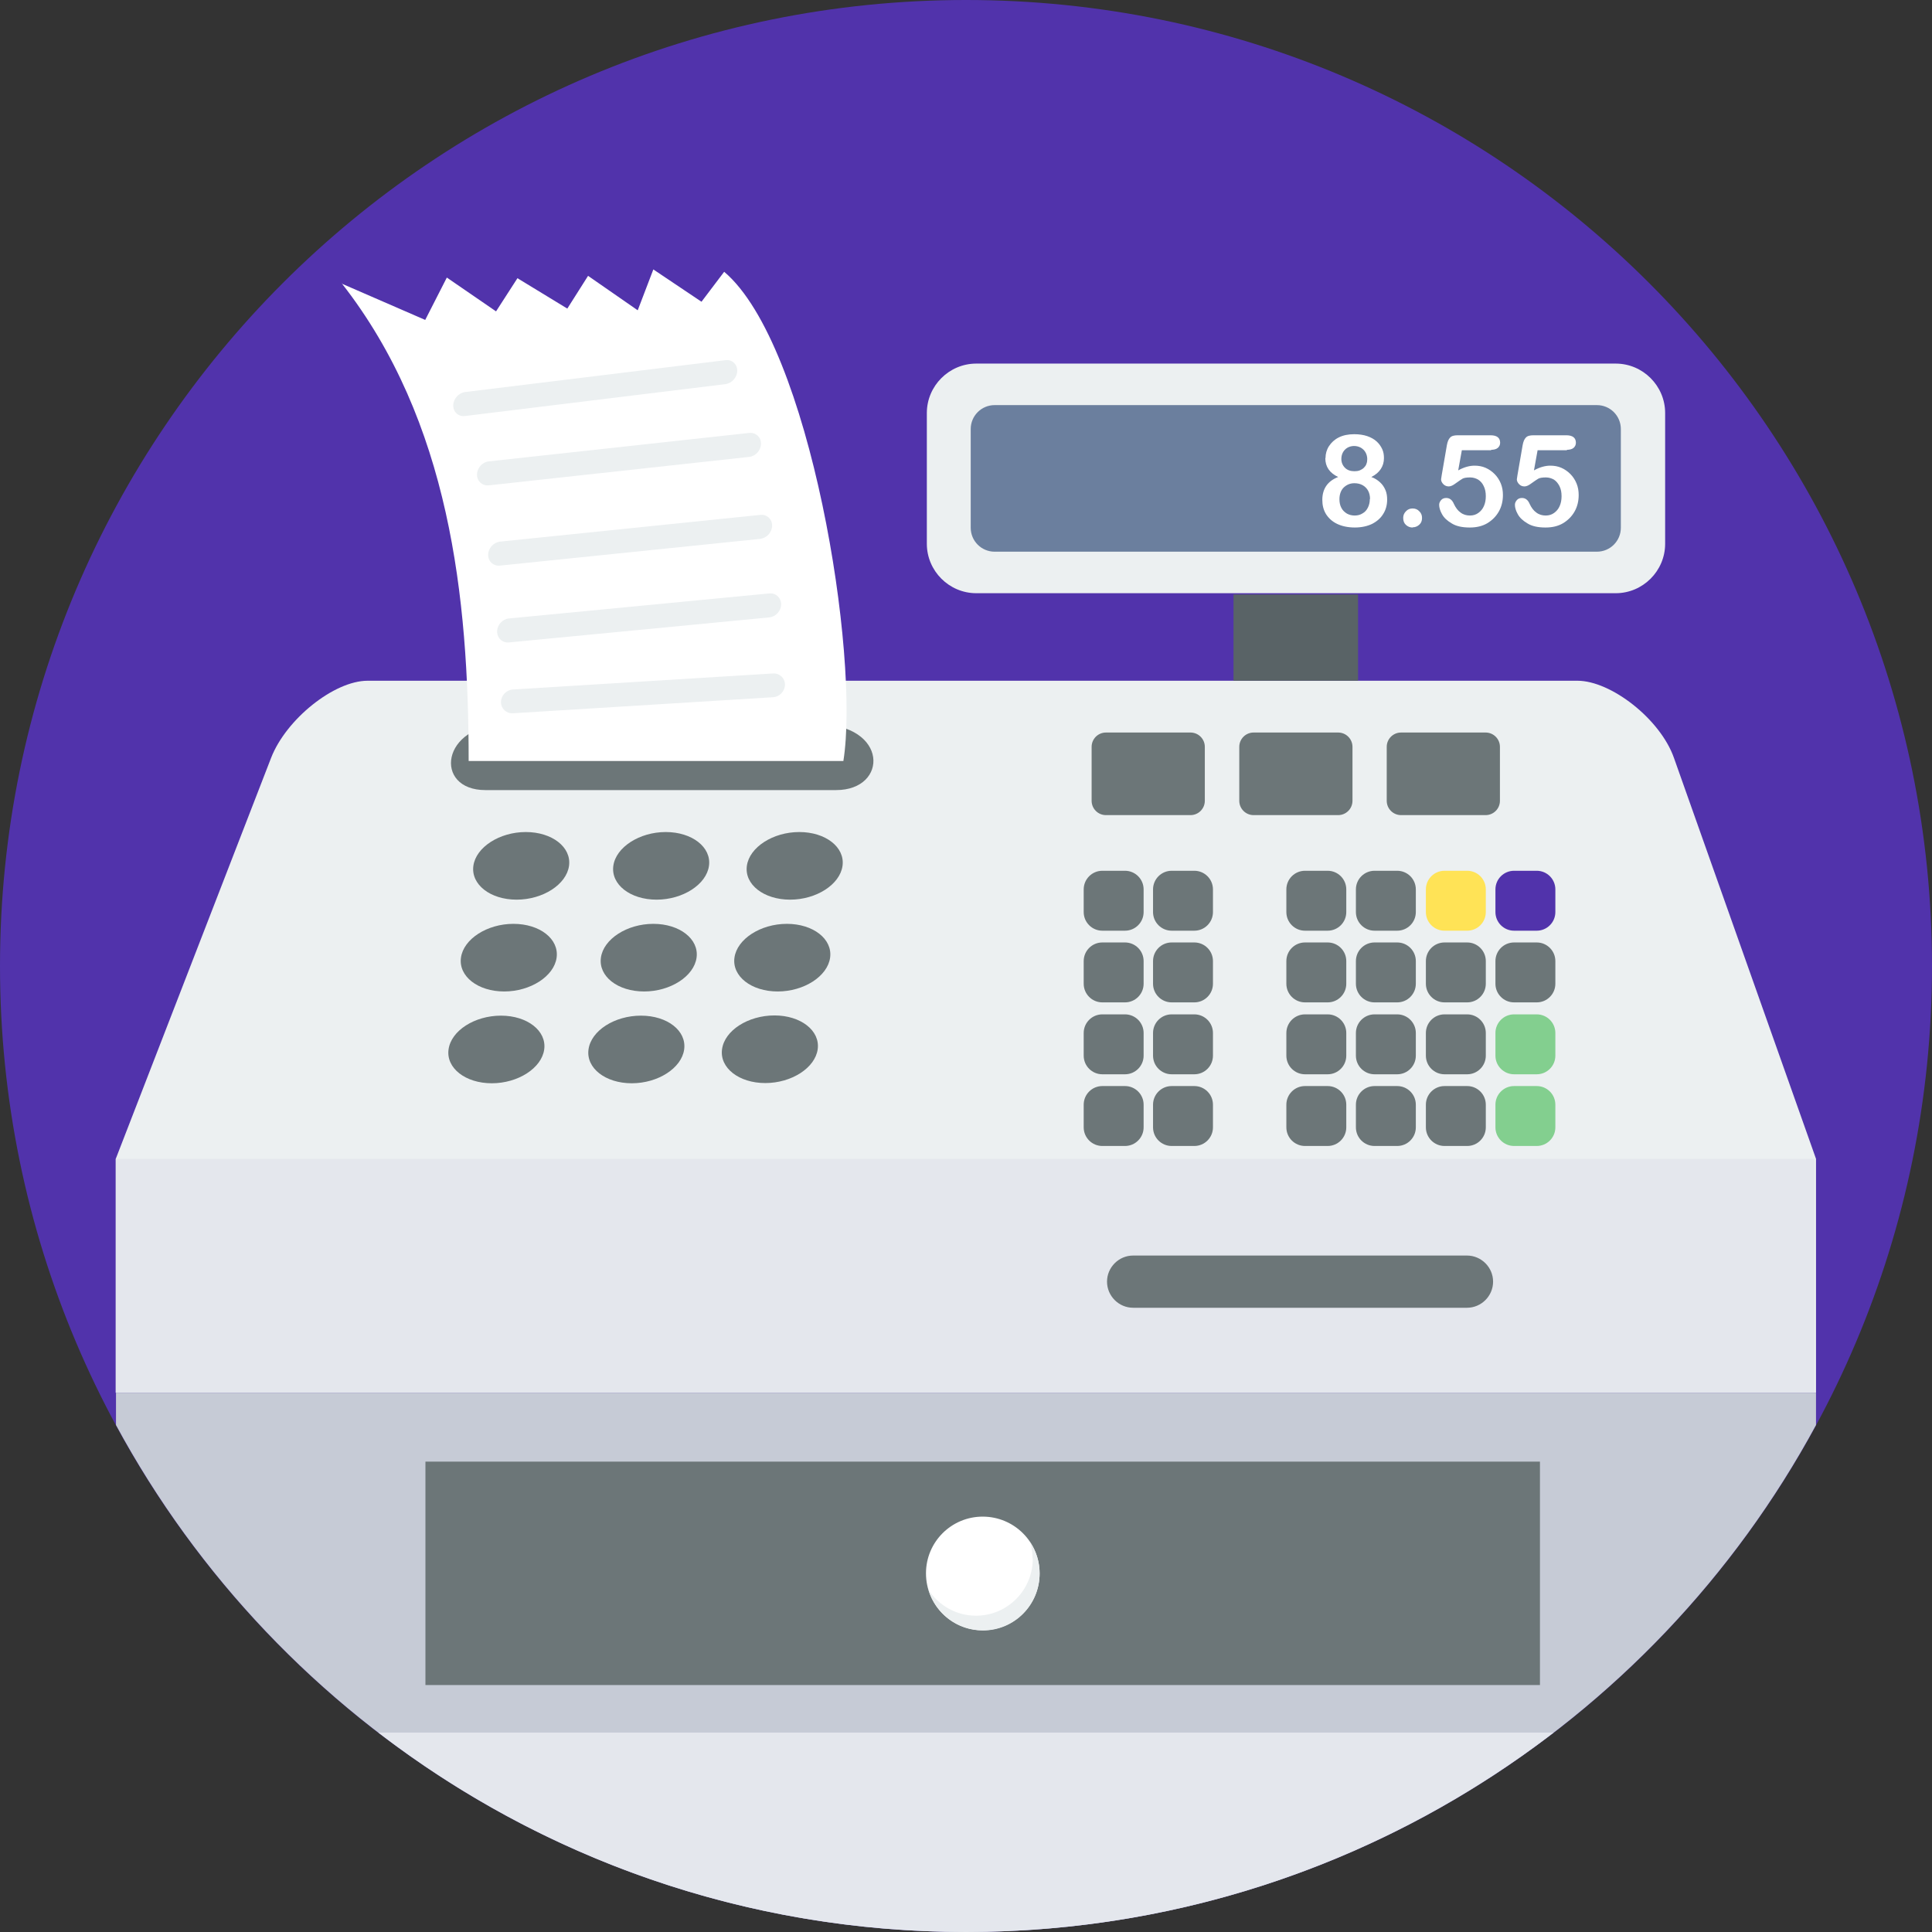 <?xml version="1.0"?>
<svg xmlns="http://www.w3.org/2000/svg" xmlns:xlink="http://www.w3.org/1999/xlink" version="1.1" id="Layer_1" x="0px" y="0px" viewBox="0 0 512.057 512.057" style="enable-background:new 0 0 512.057 512.057;" xml:space="preserve" width="512px" height="512px" class=""><rect x="0" y="0" width="512.057" height="512.057" fill="#333333" stroke="none"/><g><path style="fill:#5133AB" d="M256.028,0c141.4,0,256.028,114.629,256.028,256.028S397.428,512.057,256.028,512.057  S0,397.428,0,256.028S114.629,0,256.028,0z" data-original="#FF7069" class="active-path" data-old_color="#467FCF"/><path style="fill:#ECF0F1;" d="M97.443,180.422h320.631c8.905,0,21.95,10.153,25.58,20.419l37.661,106.291v61.994H34.201h-3.517  v-61.994l41.178-106.291C75.833,190.632,88.538,180.422,97.443,180.422z" data-original="#ECF0F1" class=""/><polygon style="fill:#E4E7ED" points="256.028,369.126 255.631,369.126 34.201,369.126 30.685,369.126 30.685,307.132   30.685,307.132 255.631,307.132 255.631,307.132 256.028,307.132 480.918,307.132 480.918,369.126 259.091,369.126 " data-original="#E4E7ED" class=""/><g>
	<path style="fill:#6C7678;" d="M134.253,191.936h82.356c18.887,0,18.944,17.469,4.991,17.469h-92.962   c-13.839,0-11.854-17.469,5.558-17.469H134.253z" data-original="#6C7678" class=""/>
	<path style="fill:#6C7678;" d="M300.326,332.769h88.481c3.8,0,6.92,3.12,6.92,6.92l0,0c0,3.8-3.12,6.92-6.92,6.92h-88.481   c-3.8,0-6.92-3.12-6.92-6.92l0,0C293.406,335.888,296.526,332.769,300.326,332.769z" data-original="#6C7678" class=""/>
</g><polygon style="fill:#596366;" points="326.927,157.565 359.937,157.565 359.937,180.422 326.927,180.422 " data-original="#596366"/><path style="fill:#ECF0F1;" d="M258.751,96.365h169.476c7.203,0,13.102,5.899,13.102,13.102v34.655  c0,7.203-5.899,13.102-13.102,13.102H258.751c-7.203,0-13.102-5.899-13.102-13.102v-34.655  C245.649,102.264,251.548,96.365,258.751,96.365z" data-original="#ECF0F1" class=""/><path style="fill:#6B7F9E;" d="M263.629,107.369h159.607c3.517,0,6.352,2.836,6.352,6.353v26.147c0,3.517-2.836,6.353-6.352,6.353  H263.629c-3.517,0-6.352-2.836-6.352-6.353v-26.147C257.276,110.204,260.112,107.369,263.629,107.369z" data-original="#6B7F9E" class=""/><path style="fill:#6C7678;" d="M332.258,194.148h22.404c2.099,0,3.8,1.702,3.8,3.8v14.293c0,2.099-1.702,3.8-3.8,3.8h-22.404  c-2.099,0-3.8-1.702-3.8-3.8v-14.293C328.458,195.85,330.16,194.148,332.258,194.148z M293.122,194.148h22.404  c2.099,0,3.8,1.702,3.8,3.8v14.293c0,2.099-1.702,3.8-3.8,3.8h-22.404c-2.099,0-3.8-1.702-3.8-3.8v-14.293  C289.322,195.85,291.024,194.148,293.122,194.148z M371.338,194.148h22.404c2.099,0,3.8,1.702,3.8,3.8v14.293  c0,2.099-1.702,3.8-3.8,3.8h-22.404c-2.099,0-3.8-1.702-3.8-3.8v-14.293C367.537,195.85,369.239,194.148,371.338,194.148z" data-original="#6C7678" class=""/><g>
	<path style="fill:#FFFFFF;" d="M90.523,75.152l22.177,9.642l5.729-11.23l13.045,8.962l5.672-8.791l13.215,8.054l5.502-8.678   l13.159,9.132l4.14-10.833l12.762,8.565l6.012-7.941c22.858,19.341,36.016,102.037,31.592,129.659h-99.315   c0-43.447-5.048-90.069-33.634-126.596L90.523,75.152z" data-original="#FFFFFF"/>
	<path style="fill:#FFFFFF;" d="M351.316,121.378c0-1.078,0.284-2.155,0.908-3.12s1.475-1.758,2.609-2.325s2.496-0.851,4.084-0.851   c1.305,0,2.439,0.17,3.46,0.51c0.964,0.34,1.815,0.794,2.496,1.418c0.681,0.624,1.134,1.305,1.475,2.042   c0.34,0.737,0.454,1.531,0.454,2.382c0,1.078-0.284,2.042-0.851,2.893c-0.567,0.851-1.361,1.531-2.496,2.099   c0.964,0.34,1.702,0.851,2.325,1.418s1.078,1.248,1.418,2.042c0.34,0.794,0.454,1.645,0.454,2.552c0,1.361-0.34,2.666-1.021,3.743   c-0.681,1.134-1.645,1.985-2.949,2.666c-1.305,0.624-2.836,0.964-4.594,0.964c-1.815,0-3.403-0.34-4.708-0.964   c-1.305-0.624-2.269-1.531-2.949-2.609c-0.681-1.134-0.964-2.382-0.964-3.743c0-2.949,1.418-4.991,4.197-6.069   c-2.269-1.078-3.403-2.722-3.403-4.991L351.316,121.378z M363.113,132.268c0-0.851-0.17-1.588-0.51-2.212   c-0.34-0.624-0.851-1.134-1.475-1.475c-0.624-0.34-1.361-0.51-2.155-0.51c-1.134,0-2.042,0.397-2.836,1.134   c-0.737,0.737-1.134,1.815-1.134,3.12c0,0.851,0.17,1.645,0.51,2.269c0.34,0.681,0.851,1.134,1.475,1.531   c0.624,0.34,1.305,0.51,2.042,0.51c0.794,0,1.475-0.17,2.099-0.567c0.624-0.34,1.078-0.851,1.418-1.531s0.51-1.418,0.51-2.269   H363.113z M358.973,118.202c-1.021,0-1.872,0.34-2.496,0.964c-0.624,0.624-0.964,1.475-0.964,2.496c0,0.908,0.34,1.702,0.964,2.325   c0.624,0.624,1.475,0.908,2.496,0.908c0.51,0,0.964-0.057,1.418-0.227c0.397-0.17,0.794-0.397,1.078-0.681   c0.284-0.284,0.567-0.624,0.681-1.021c0.17-0.397,0.227-0.851,0.227-1.305c0-0.624-0.17-1.248-0.454-1.758   s-0.681-0.908-1.248-1.248c-0.51-0.284-1.134-0.454-1.815-0.454H358.973z M374.4,139.812c-0.681,0-1.248-0.227-1.758-0.681   s-0.737-1.078-0.737-1.872c0-0.681,0.227-1.248,0.737-1.758c0.454-0.51,1.078-0.737,1.758-0.737s1.305,0.227,1.758,0.737   c0.51,0.454,0.737,1.078,0.737,1.758c0,0.794-0.227,1.361-0.737,1.815c-0.51,0.454-1.078,0.681-1.702,0.681L374.4,139.812z    M395.273,119.336h-7.827l-0.964,5.332c1.531-0.851,3.006-1.248,4.311-1.248c1.078,0,2.042,0.17,2.949,0.567   c0.908,0.397,1.702,0.964,2.382,1.645s1.248,1.531,1.645,2.496c0.397,0.964,0.567,1.985,0.567,3.063   c0,1.588-0.34,3.063-1.078,4.367c-0.737,1.305-1.758,2.325-3.063,3.12c-1.361,0.794-2.893,1.134-4.651,1.134   c-1.985,0-3.573-0.34-4.764-1.078c-1.248-0.737-2.099-1.531-2.609-2.496c-0.51-0.908-0.737-1.758-0.737-2.439   c0-0.454,0.17-0.851,0.51-1.248c0.34-0.397,0.794-0.567,1.361-0.567c0.908,0,1.588,0.51,2.042,1.588   c0.454,0.964,1.021,1.758,1.758,2.269c0.737,0.567,1.588,0.794,2.496,0.794c0.851,0,1.588-0.227,2.212-0.681   s1.134-1.021,1.475-1.815c0.34-0.737,0.51-1.645,0.51-2.609c0-1.078-0.17-1.928-0.567-2.723c-0.34-0.737-0.851-1.305-1.475-1.702   c-0.624-0.34-1.305-0.567-2.099-0.567c-0.964,0-1.645,0.113-2.042,0.34s-0.964,0.624-1.758,1.191   c-0.737,0.567-1.361,0.851-1.872,0.851s-1.021-0.17-1.418-0.567c-0.397-0.397-0.624-0.851-0.624-1.305   c0-0.057,0.057-0.397,0.17-1.134l1.361-7.884c0.17-0.964,0.454-1.645,0.851-2.042c0.397-0.454,1.078-0.624,2.042-0.624h8.678   c1.702,0,2.552,0.681,2.552,1.985c0,0.567-0.227,1.021-0.624,1.361c-0.397,0.34-1.021,0.51-1.815,0.51L395.273,119.336z    M415.351,119.336h-7.827l-0.964,5.332c1.531-0.851,3.006-1.248,4.311-1.248c1.078,0,2.042,0.17,2.949,0.567   c0.908,0.397,1.702,0.964,2.382,1.645c0.681,0.681,1.248,1.531,1.645,2.496c0.397,0.964,0.567,1.985,0.567,3.063   c0,1.588-0.34,3.063-1.078,4.367c-0.737,1.305-1.758,2.325-3.063,3.12c-1.361,0.794-2.893,1.134-4.651,1.134   c-1.985,0-3.573-0.34-4.764-1.078c-1.248-0.737-2.099-1.531-2.609-2.496c-0.51-0.908-0.737-1.758-0.737-2.439   c0-0.454,0.17-0.851,0.51-1.248c0.34-0.397,0.794-0.567,1.361-0.567c0.908,0,1.588,0.51,2.042,1.588   c0.454,0.964,1.021,1.758,1.758,2.269c0.737,0.567,1.588,0.794,2.496,0.794c0.851,0,1.588-0.227,2.212-0.681   s1.134-1.021,1.475-1.815c0.34-0.737,0.51-1.645,0.51-2.609c0-1.078-0.17-1.928-0.567-2.723c-0.397-0.737-0.851-1.305-1.475-1.702   c-0.624-0.34-1.305-0.567-2.099-0.567c-0.964,0-1.645,0.113-2.042,0.34s-0.964,0.624-1.758,1.191   c-0.737,0.567-1.361,0.851-1.872,0.851c-0.567,0-1.021-0.17-1.418-0.567c-0.397-0.397-0.624-0.851-0.624-1.305   c0-0.057,0.057-0.397,0.17-1.134l1.361-7.884c0.17-0.964,0.454-1.645,0.851-2.042c0.397-0.454,1.078-0.624,2.042-0.624h8.678   c1.702,0,2.552,0.681,2.552,1.985c0,0.567-0.227,1.021-0.624,1.361c-0.397,0.34-1.021,0.51-1.815,0.51L415.351,119.336z" data-original="#FFFFFF"/>
</g><path style="fill:#C6CBD6;" d="M30.685,369.126h450.63v8.565c-43.276,80.03-127.957,134.367-225.287,134.367  S74.018,457.72,30.742,377.69v-8.565H30.685z" data-original="#C6CBD6" class=""/><g>
	<polygon style="fill:#6C7678;" points="112.757,387.389 408.148,387.389 408.148,446.603 112.757,446.603  " data-original="#6C7678" class=""/>
	<path style="fill:#6C7678;" d="M205.265,269.13c6.976,0,12.138,4.027,11.457,8.962c-0.681,4.935-6.92,8.962-13.896,8.962   c-6.976,0-12.138-4.027-11.457-8.962C192.05,273.101,198.289,269.13,205.265,269.13z M139.358,220.522   c6.976,0,12.138,4.027,11.457,8.962c-0.681,4.935-6.92,8.962-13.896,8.962s-12.138-4.027-11.457-8.962   S132.382,220.522,139.358,220.522z M176.452,220.522c6.976,0,12.138,4.027,11.457,8.962c-0.681,4.935-6.92,8.962-13.896,8.962   c-6.976,0-12.138-4.027-11.457-8.962C163.237,224.549,169.476,220.522,176.452,220.522z M211.844,220.522   c6.976,0,12.138,4.027,11.457,8.962c-0.681,4.935-6.92,8.962-13.896,8.962s-12.138-4.027-11.457-8.962   S204.868,220.522,211.844,220.522z M208.555,244.855c6.976,0,12.138,4.027,11.457,8.962c-0.681,4.935-6.92,8.962-13.896,8.962   s-12.138-4.027-11.457-8.962S201.578,244.855,208.555,244.855z M173.162,244.855c6.976,0,12.138,4.027,11.457,8.962   s-6.92,8.962-13.896,8.962c-7.033,0-12.138-4.027-11.457-8.962C159.947,248.882,166.186,244.855,173.162,244.855z M136.068,244.855   c7.033,0,12.138,4.027,11.457,8.962c-0.681,4.935-6.92,8.962-13.896,8.962c-6.976,0-12.138-4.027-11.457-8.962   S129.092,244.855,136.068,244.855z M132.779,269.187c6.976,0,12.138,4.027,11.457,8.962c-0.681,4.935-6.92,8.962-13.896,8.962   c-6.976,0-12.138-4.027-11.457-8.962C119.563,273.157,125.802,269.187,132.779,269.187z M169.873,269.187   c7.033,0,12.138,4.027,11.457,8.962c-0.681,4.935-6.92,8.962-13.896,8.962s-12.138-4.027-11.457-8.962   C156.657,273.157,162.896,269.187,169.873,269.187z" data-original="#6C7678" class=""/>
	<path style="fill:#6C7678;" d="M292.158,230.789h6.012c2.723,0,4.935,2.212,4.935,4.935v6.012c0,2.722-2.212,4.935-4.935,4.935   h-6.012c-2.723,0-4.935-2.212-4.935-4.935v-6.012C287.224,233.001,289.436,230.789,292.158,230.789z" data-original="#6C7678" class=""/>
	<path style="fill:#6C7678;" d="M310.535,230.789h6.012c2.723,0,4.935,2.212,4.935,4.935v6.012c0,2.722-2.212,4.935-4.935,4.935   h-6.012c-2.723,0-4.935-2.212-4.935-4.935v-6.012C305.601,233.001,307.813,230.789,310.535,230.789z" data-original="#6C7678" class=""/>
	<path style="fill:#6C7678;" d="M292.158,249.789h6.012c2.723,0,4.935,2.212,4.935,4.935v6.012c0,2.723-2.212,4.935-4.935,4.935   h-6.012c-2.723,0-4.935-2.212-4.935-4.935v-6.012C287.224,252.001,289.436,249.789,292.158,249.789z" data-original="#6C7678" class=""/>
	<path style="fill:#6C7678;" d="M310.535,249.789h6.012c2.723,0,4.935,2.212,4.935,4.935v6.012c0,2.723-2.212,4.935-4.935,4.935   h-6.012c-2.723,0-4.935-2.212-4.935-4.935v-6.012C305.601,252.001,307.813,249.789,310.535,249.789z" data-original="#6C7678" class=""/>
	<path style="fill:#6C7678;" d="M292.158,268.847h6.012c2.723,0,4.935,2.212,4.935,4.935v6.012c0,2.723-2.212,4.935-4.935,4.935   h-6.012c-2.723,0-4.935-2.212-4.935-4.935v-6.012C287.224,271.059,289.436,268.847,292.158,268.847z" data-original="#6C7678" class=""/>
	<path style="fill:#6C7678;" d="M310.535,268.847h6.012c2.723,0,4.935,2.212,4.935,4.935v6.012c0,2.723-2.212,4.935-4.935,4.935   h-6.012c-2.723,0-4.935-2.212-4.935-4.935v-6.012C305.601,271.059,307.813,268.847,310.535,268.847z" data-original="#6C7678" class=""/>
	<path style="fill:#6C7678;" d="M292.158,287.848h6.012c2.723,0,4.935,2.212,4.935,4.935v6.012c0,2.723-2.212,4.935-4.935,4.935   h-6.012c-2.723,0-4.935-2.212-4.935-4.935v-6.012C287.224,290.06,289.436,287.848,292.158,287.848z" data-original="#6C7678" class=""/>
	<path style="fill:#6C7678;" d="M310.535,287.848h6.012c2.723,0,4.935,2.212,4.935,4.935v6.012c0,2.723-2.212,4.935-4.935,4.935   h-6.012c-2.723,0-4.935-2.212-4.935-4.935v-6.012C305.601,290.06,307.813,287.848,310.535,287.848z" data-original="#6C7678" class=""/>
	<path style="fill:#6C7678;" d="M345.871,230.789h6.012c2.723,0,4.935,2.212,4.935,4.935v6.012c0,2.722-2.212,4.935-4.935,4.935   h-6.012c-2.723,0-4.935-2.212-4.935-4.935v-6.012C340.936,233.001,343.148,230.789,345.871,230.789z" data-original="#6C7678" class=""/>
	<path style="fill:#6C7678;" d="M364.304,230.789h6.012c2.722,0,4.935,2.212,4.935,4.935v6.012c0,2.722-2.212,4.935-4.935,4.935   h-6.012c-2.723,0-4.935-2.212-4.935-4.935v-6.012C359.37,233.001,361.582,230.789,364.304,230.789z" data-original="#6C7678" class=""/>
	<path style="fill:#6C7678;" d="M345.871,249.789h6.012c2.723,0,4.935,2.212,4.935,4.935v6.012c0,2.723-2.212,4.935-4.935,4.935   h-6.012c-2.723,0-4.935-2.212-4.935-4.935v-6.012C340.936,252.001,343.148,249.789,345.871,249.789z" data-original="#6C7678" class=""/>
	<path style="fill:#6C7678;" d="M364.304,249.789h6.012c2.722,0,4.935,2.212,4.935,4.935v6.012c0,2.723-2.212,4.935-4.935,4.935   h-6.012c-2.723,0-4.935-2.212-4.935-4.935v-6.012C359.37,252.001,361.582,249.789,364.304,249.789z" data-original="#6C7678" class=""/>
	<path style="fill:#6C7678;" d="M345.871,268.847h6.012c2.723,0,4.935,2.212,4.935,4.935v6.012c0,2.723-2.212,4.935-4.935,4.935   h-6.012c-2.723,0-4.935-2.212-4.935-4.935v-6.012C340.936,271.059,343.148,268.847,345.871,268.847z" data-original="#6C7678" class=""/>
	<path style="fill:#6C7678;" d="M364.304,268.847h6.012c2.722,0,4.935,2.212,4.935,4.935v6.012c0,2.723-2.212,4.935-4.935,4.935   h-6.012c-2.723,0-4.935-2.212-4.935-4.935v-6.012C359.37,271.059,361.582,268.847,364.304,268.847z" data-original="#6C7678" class=""/>
	<path style="fill:#6C7678;" d="M345.871,287.848h6.012c2.723,0,4.935,2.212,4.935,4.935v6.012c0,2.723-2.212,4.935-4.935,4.935   h-6.012c-2.723,0-4.935-2.212-4.935-4.935v-6.012C340.936,290.06,343.148,287.848,345.871,287.848z" data-original="#6C7678" class=""/>
	<path style="fill:#6C7678;" d="M364.304,287.848h6.012c2.722,0,4.935,2.212,4.935,4.935v6.012c0,2.723-2.212,4.935-4.935,4.935   h-6.012c-2.723,0-4.935-2.212-4.935-4.935v-6.012C359.37,290.06,361.582,287.848,364.304,287.848z" data-original="#6C7678" class=""/>
</g><path style="fill:#FFE356;" d="M382.851,230.789h6.012c2.722,0,4.935,2.212,4.935,4.935v6.012c0,2.722-2.212,4.935-4.935,4.935  h-6.012c-2.723,0-4.935-2.212-4.935-4.935v-6.012C377.917,233.001,380.129,230.789,382.851,230.789z" data-original="#FFE356"/><path style="fill:#5133AB" d="M401.285,230.789h6.012c2.723,0,4.935,2.212,4.935,4.935v6.012c0,2.722-2.212,4.935-4.935,4.935  h-6.012c-2.723,0-4.935-2.212-4.935-4.935v-6.012C396.35,233.001,398.563,230.789,401.285,230.789z" data-original="#FF7069" class="active-path" data-old_color="#467FCF"/><g>
	<path style="fill:#6C7678;" d="M382.851,249.789h6.012c2.722,0,4.935,2.212,4.935,4.935v6.012c0,2.723-2.212,4.935-4.935,4.935   h-6.012c-2.723,0-4.935-2.212-4.935-4.935v-6.012C377.917,252.001,380.129,249.789,382.851,249.789z" data-original="#6C7678" class=""/>
	<path style="fill:#6C7678;" d="M401.285,249.789h6.012c2.723,0,4.935,2.212,4.935,4.935v6.012c0,2.723-2.212,4.935-4.935,4.935   h-6.012c-2.723,0-4.935-2.212-4.935-4.935v-6.012C396.35,252.001,398.563,249.789,401.285,249.789z" data-original="#6C7678" class=""/>
	<path style="fill:#6C7678;" d="M382.851,268.847h6.012c2.722,0,4.935,2.212,4.935,4.935v6.012c0,2.723-2.212,4.935-4.935,4.935   h-6.012c-2.723,0-4.935-2.212-4.935-4.935v-6.012C377.917,271.059,380.129,268.847,382.851,268.847z" data-original="#6C7678" class=""/>
</g><path style="fill:#83CF8F" d="M401.285,268.847h6.012c2.723,0,4.935,2.212,4.935,4.935v6.012c0,2.723-2.212,4.935-4.935,4.935  h-6.012c-2.723,0-4.935-2.212-4.935-4.935v-6.012C396.35,271.059,398.563,268.847,401.285,268.847z" data-original="#83CF8F" class=""/><path style="fill:#6C7678;" d="M382.851,287.848h6.012c2.722,0,4.935,2.212,4.935,4.935v6.012c0,2.723-2.212,4.935-4.935,4.935  h-6.012c-2.723,0-4.935-2.212-4.935-4.935v-6.012C377.917,290.06,380.129,287.848,382.851,287.848z" data-original="#6C7678" class=""/><path style="fill:#83CF8F" d="M401.285,287.848h6.012c2.723,0,4.935,2.212,4.935,4.935v6.012c0,2.723-2.212,4.935-4.935,4.935  h-6.012c-2.723,0-4.935-2.212-4.935-4.935v-6.012C396.35,290.06,398.563,287.848,401.285,287.848z" data-original="#83CF8F" class=""/><path style="fill:#FFFFFF;" d="M260.452,401.966c8.338,0,15.087,6.75,15.087,15.03c0,8.338-6.75,15.087-15.087,15.087  c-8.338,0-15.03-6.75-15.03-15.087S252.171,401.966,260.452,401.966z" data-original="#FFFFFF"/><g>
	<path style="fill:#ECF0F1;" d="M273.725,413.139c0,8.338-6.75,15.087-15.03,15.087c-5.275,0-9.869-2.723-12.592-6.806   c1.872,6.239,7.6,10.72,14.407,10.72c8.338,0,15.03-6.75,15.03-15.087c0-3.063-0.908-5.899-2.496-8.281   c0.397,1.361,0.624,2.836,0.624,4.311L273.725,413.139z" data-original="#ECF0F1" class=""/>
	<path style="fill:#ECF0F1;" d="M123.25,103.909l69.027-8.451c1.702-0.227,3.12,1.021,3.12,2.779l0,0   c0,1.758-1.418,3.346-3.12,3.573l-69.027,8.451c-1.702,0.227-3.12-1.021-3.12-2.779l0,0   C120.13,105.724,121.548,104.136,123.25,103.909z M135.898,182.748l68.97-4.254c1.758-0.113,3.176,1.248,3.176,2.949l0,0   c0,1.758-1.418,3.233-3.12,3.346l-68.97,4.254c-1.758,0.113-3.176-1.248-3.176-2.949l0,0   C132.779,184.336,134.197,182.861,135.898,182.748z M134.877,163.917l69.027-6.636c1.702-0.17,3.12,1.134,3.12,2.893l0,0   c0,1.758-1.418,3.29-3.12,3.46l-69.027,6.636c-1.702,0.17-3.12-1.134-3.12-2.893l0,0   C131.758,165.619,133.176,164.087,134.877,163.917z M132.495,143.555l69.027-7.09c1.702-0.17,3.12,1.078,3.12,2.836l0,0   c0,1.758-1.418,3.29-3.12,3.517l-69.027,7.09c-1.702,0.17-3.12-1.078-3.12-2.836l0,0   C129.375,145.313,130.793,143.782,132.495,143.555z M129.546,122.286l69.027-7.544c1.702-0.17,3.12,1.078,3.12,2.836l0,0   c0,1.758-1.418,3.346-3.12,3.517l-69.027,7.544c-1.702,0.17-3.12-1.078-3.12-2.836l0,0   C126.426,124.044,127.844,122.456,129.546,122.286z" data-original="#ECF0F1" class=""/>
</g><path style="fill:#E4E7ED" d="M100.222,459.195h311.556c-43.163,33.124-97.159,52.862-155.75,52.862s-112.587-19.681-155.75-52.862  H100.222z" data-original="#E4E7ED" class=""/></g> </svg>
